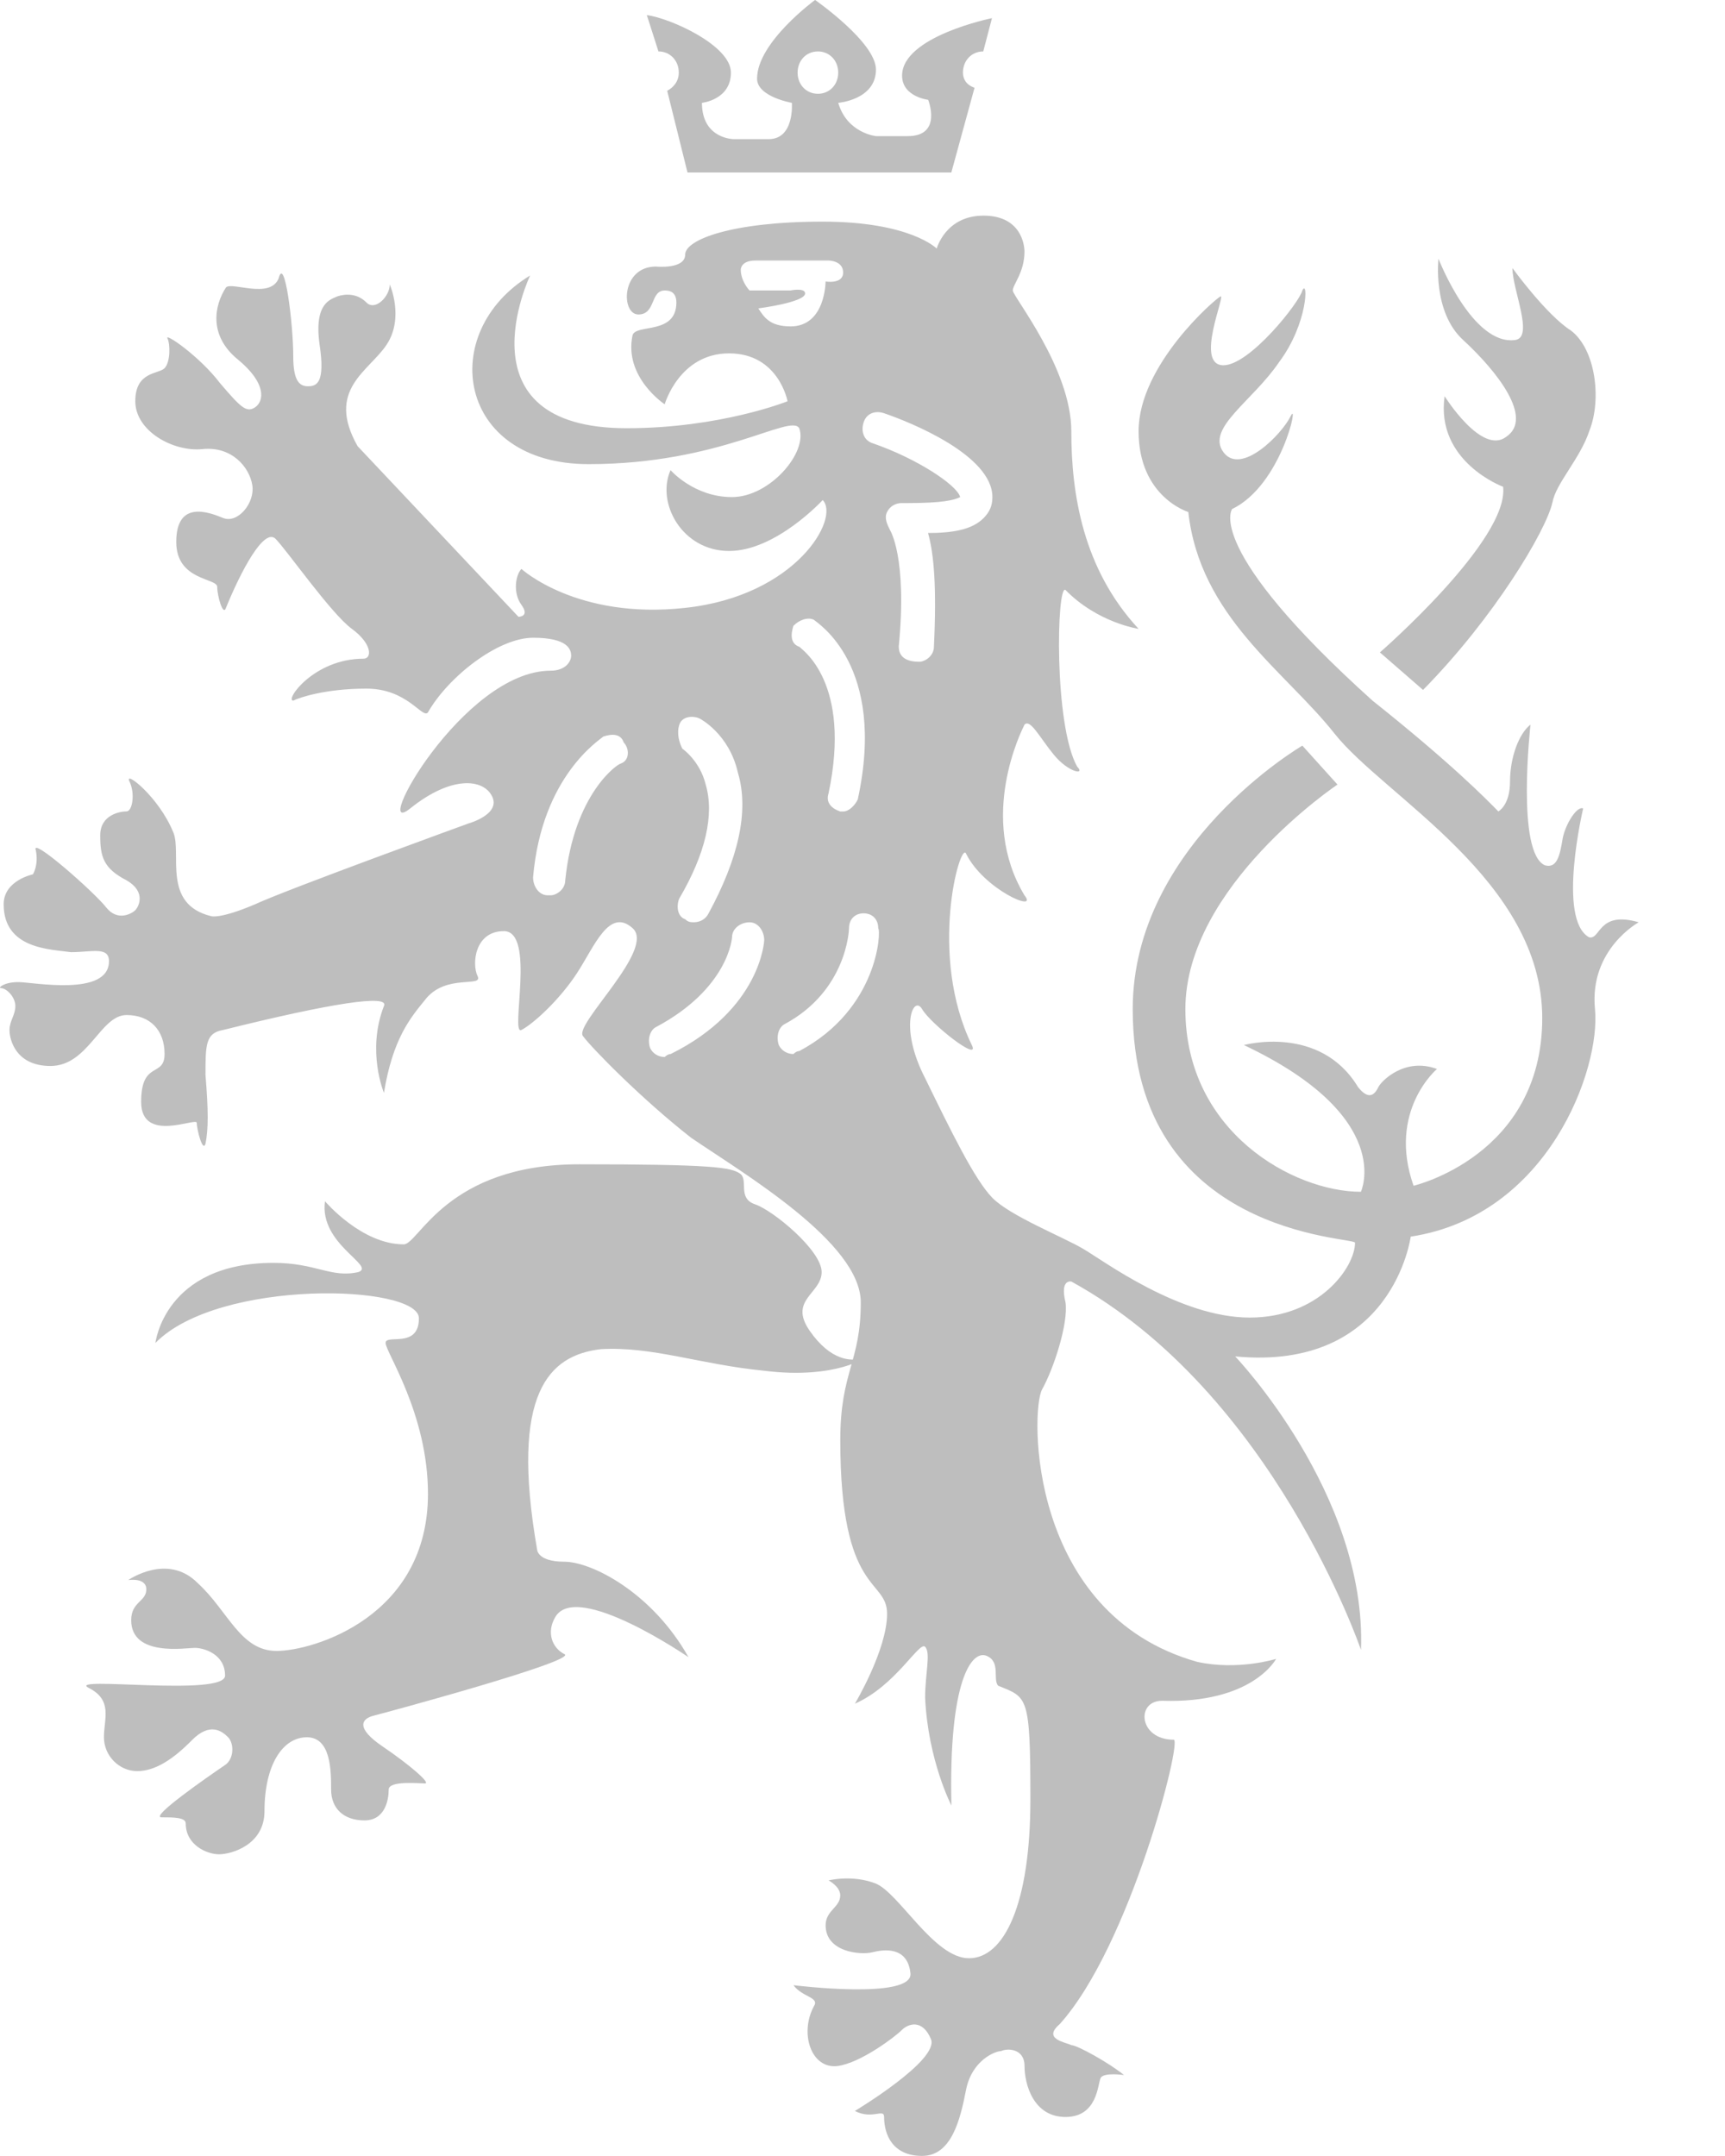 <svg version="1.1" viewBox="0 0 40 50" xmlns="http://www.w3.org/2000/svg">
<g fill="none" fill-rule="evenodd">
  <g transform="translate(-32 -26)" fill="#bebebe">
    <g transform="translate(32 25)">
      <g transform="translate(0 1)" fill-rule="nonzero">
        <path d="m19.966 31.5c-0.211 0.071-0.702 0.071-1.194-0.643-0.492-0.714 0.281-0.857 0.281-1.357s-1.124-1.429-1.545-1.571c-0.421-0.143-0.14-0.571-0.351-0.714-0.211-0.143-0.632-0.214-3.722-0.214-3.09 0-3.722 1.857-4.073 1.857-0.983 0-1.826-1-1.826-1-0.14 1 1.194 1.5 0.773 1.643-0.632 0.143-0.983-0.214-1.966-0.214-2.528 0-2.739 1.857-2.739 1.857 1.475-1.5 6.11-1.357 6.11-0.571 0 0.714-0.773 0.357-0.773 0.571 0 0.214 0.983 1.643 0.983 3.5 0 2.857-2.669 3.643-3.511 3.643s-1.124-0.929-1.826-1.571c-0.702-0.714-1.615-0.071-1.615-0.071s0.421-0.071 0.421 0.214c0 0.286-0.351 0.286-0.351 0.714 0 0.857 1.264 0.643 1.475 0.643s0.702 0.143 0.702 0.643-3.722 0-3.16 0.286c0.562 0.286 0.351 0.714 0.351 1.143s0.351 0.786 0.773 0.786 0.843-0.286 1.264-0.714c0.421-0.429 0.702-0.214 0.843-0.071 0.14 0.143 0.14 0.5-0.07 0.643-0.421 0.286-1.756 1.214-1.475 1.214 0.281 0 0.562 0 0.562 0.143 0 0.5 0.492 0.714 0.773 0.714s1.053-0.214 1.053-1c0-1.071 0.421-1.714 0.983-1.714 0.562 0 0.562 0.786 0.562 1.214s0.281 0.714 0.773 0.714 0.562-0.5 0.562-0.714 0.702-0.143 0.843-0.143c0.14 0-0.351-0.429-0.983-0.857s-0.492-0.643-0.211-0.714 4.776-1.286 4.424-1.429c-0.281-0.143-0.421-0.5-0.211-0.857 0.492-0.857 3.09 0.929 3.09 0.929-0.843-1.5-2.247-2.214-2.879-2.214s-0.632-0.286-0.632-0.286c-0.632-3.643 0.281-4.5 1.475-4.643 1.194-0.071 2.317 0.357 3.792 0.5 1.685 0.214 2.458-0.357 2.247-0.286z"/>
        <path d="m36 11.652c0.071-0.435 0.643-1.014 0.857-1.667 0.286-0.725 0.143-1.884-0.429-2.319-0.571-0.362-1.357-1.449-1.357-1.449 0 0.507 0.5 1.594 0.071 1.667-1 0.145-1.786-1.884-1.786-1.884s-0.143 1.232 0.571 1.884c0.786 0.725 1.643 1.812 1 2.246-0.571 0.435-1.429-0.942-1.429-0.942-0.214 1.522 1.357 2.101 1.357 2.101 0.143 1.232-2.857 3.841-2.857 3.841l1 0.87c1.643-1.667 2.857-3.696 3-4.348z"/>
        <path d="m38 21.389c-0.95-0.278-0.882 0.417-1.153 0.347-0.746-0.417-0.136-2.986-0.136-2.986-0.136-0.069-0.407 0.347-0.475 0.694-0.068 0.417-0.136 0.694-0.407 0.625-0.678-0.278-0.339-3.264-0.339-3.264-0.271 0.208-0.475 0.764-0.475 1.319s-0.271 0.694-0.271 0.694c-0.271-0.278-1.085-1.111-2.917-2.569-3.934-3.542-3.256-4.444-3.256-4.444 1.153-0.556 1.56-2.569 1.357-2.153-0.203 0.417-1.153 1.389-1.56 0.833-0.407-0.556 0.678-1.181 1.289-2.083 0.678-0.903 0.678-1.944 0.543-1.667-0.068 0.278-1.221 1.736-1.831 1.736-0.678 0 0.068-1.667-0.068-1.597s-1.899 1.597-1.899 3.125c0 1.528 1.153 1.875 1.153 1.875 0.271 2.431 2.238 3.681 3.391 5.139 1.153 1.458 4.816 3.403 4.816 6.597 0 3.194-2.984 3.889-2.984 3.889-0.61-1.736 0.543-2.708 0.543-2.708-0.746-0.278-1.289 0.278-1.357 0.417s-0.203 0.347-0.475 0c-0.882-1.458-2.645-0.972-2.645-0.972 3.527 1.667 2.713 3.403 2.713 3.403-1.56 0-4.07-1.389-4.07-4.236s3.527-5.208 3.527-5.208l-0.814-0.903s-3.934 2.292-3.934 6.111c0 5.278 5.155 5.278 5.155 5.417 0 0.556-0.814 1.736-2.442 1.736s-3.391-1.319-3.866-1.597c-0.475-0.278-1.696-0.764-2.103-1.181-0.407-0.417-0.95-1.528-1.56-2.778-0.61-1.181-0.271-1.944-0.068-1.597s1.357 1.25 1.153 0.833c-1.017-2.083-0.271-4.722-0.136-4.444 0.407 0.833 1.696 1.389 1.357 0.972-1.085-1.806-0.068-3.819 0-3.958 0.136-0.139 0.339 0.278 0.678 0.694s0.746 0.486 0.543 0.278c-0.543-0.972-0.475-4.236-0.271-4.097 0.746 0.764 1.696 0.903 1.696 0.903-1.289-1.389-1.56-3.125-1.56-4.583 0-1.458-1.357-3.125-1.357-3.264s0.271-0.417 0.271-0.903c0-0.139-0.068-0.833-0.95-0.833s-1.085 0.764-1.085 0.764-0.61-0.625-2.645-0.625c-2.103 0-3.188 0.417-3.188 0.764s-0.678 0.278-0.678 0.278c-0.814 0-0.814 1.111-0.407 1.111 0.407 0 0.271-0.556 0.61-0.556 0.068 0 0.271 0 0.271 0.278 0 0.764-0.95 0.486-1.017 0.764-0.203 0.972 0.746 1.597 0.746 1.597s0.339-1.181 1.492-1.181 1.357 1.111 1.357 1.111-1.56 0.625-3.731 0.625c-3.934 0-2.238-3.542-2.238-3.542-2.171 1.319-1.696 4.375 1.357 4.375 3.052 0 4.68-1.181 4.883-0.833 0.203 0.556-0.678 1.597-1.56 1.597-0.882 0-1.424-0.625-1.424-0.625-0.339 0.764 0.271 1.875 1.357 1.875s2.171-1.181 2.171-1.181c0.407 0.417-0.61 2.222-3.188 2.5-2.51 0.278-3.798-0.903-3.798-0.903-0.136 0.139-0.203 0.556 0 0.833s-0.068 0.278-0.068 0.278l-3.731-3.958c-0.746-1.319 0.271-1.736 0.678-2.361s0.068-1.389 0.068-1.389c0 0.278-0.339 0.625-0.543 0.417s-0.475-0.208-0.678-0.139c-0.136 0.069-0.543 0.139-0.407 1.111 0.136 0.903-0.068 0.972-0.271 0.972s-0.339-0.139-0.339-0.694c0-0.764-0.203-2.361-0.339-1.806-0.203 0.486-1.085 0.069-1.221 0.208-0.271 0.417-0.407 1.111 0.271 1.667 0.678 0.556 0.61 0.972 0.407 1.111-0.203 0.139-0.339 0-0.814-0.556-0.475-0.625-1.289-1.181-1.221-1.042 0.068 0.139 0.068 0.556-0.068 0.694-0.136 0.139-0.678 0.069-0.678 0.764 0 0.694 0.882 1.181 1.56 1.111 0.678-0.069 1.085 0.417 1.153 0.833 0.068 0.417-0.339 0.903-0.678 0.764-0.339-0.139-1.085-0.417-1.085 0.556 0 0.903 0.95 0.833 0.95 1.042s0.136 0.694 0.203 0.486c0.339-0.833 0.882-1.875 1.153-1.597s1.289 1.736 1.764 2.083c0.475 0.347 0.475 0.694 0.271 0.694-1.153 0-1.831 0.972-1.628 0.972 0.136-0.069 0.746-0.278 1.696-0.278s1.289 0.694 1.424 0.556c0.475-0.833 1.628-1.736 2.442-1.736 0.814 0 0.882 0.278 0.882 0.417s-0.136 0.347-0.475 0.347c-2.035 0-4.205 3.958-3.256 3.194 0.95-0.764 1.696-0.694 1.899-0.278 0.203 0.417-0.543 0.625-0.543 0.625s-4.205 1.528-4.951 1.875c-0.814 0.347-1.017 0.278-1.017 0.278-1.153-0.278-0.678-1.458-0.882-1.944-0.339-0.833-1.153-1.458-1.017-1.181 0.136 0.278 0.068 0.694-0.068 0.694-0.136 0-0.61 0.069-0.61 0.556s0.068 0.764 0.61 1.042c0.475 0.278 0.271 0.625 0.203 0.694-0.068 0.069-0.407 0.278-0.678-0.069-0.271-0.347-1.764-1.667-1.628-1.319 0.068 0.347-0.068 0.556-0.068 0.556s-0.678 0.139-0.678 0.694c0 1.042 1.085 1.042 1.56 1.111 0.475 0 0.882-0.139 0.882 0.208 0 0.833-1.764 0.486-2.103 0.486-0.339 0-0.475 0.139-0.407 0.139 0.136 0 0.339 0.208 0.339 0.417 0 0.208-0.136 0.347-0.136 0.556s0.136 0.833 0.95 0.833c0.882 0 1.153-1.181 1.764-1.181 0.543 0 0.882 0.347 0.882 0.903 0 0.556-0.543 0.139-0.543 1.111 0 0.972 1.289 0.347 1.289 0.486s0.136 0.694 0.203 0.486c0.068-0.347 0.068-0.764 0-1.597 0-0.694 0-0.972 0.407-1.042 2.51-0.625 3.866-0.833 3.731-0.556-0.407 1.042 0 2.014 0 2.014 0.203-1.25 0.61-1.736 0.95-2.153 0.475-0.625 1.357-0.278 1.221-0.556s-0.068-1.042 0.61-1.042c0.746 0 0.136 2.431 0.407 2.292 0.271-0.139 0.882-0.694 1.289-1.319 0.407-0.625 0.746-1.528 1.289-1.042s-1.357 2.222-1.153 2.5c0.203 0.278 1.357 1.458 2.51 2.361 1.221 0.833 3.934 2.431 3.934 3.819s-0.475 1.597-0.475 3.194c0 3.611 1.085 3.194 1.085 4.028 0 0.833-0.746 2.083-0.746 2.083 0.95-0.417 1.492-1.458 1.628-1.319 0.136 0.139 0 0.625 0 1.181 0.068 1.458 0.61 2.5 0.61 2.5-0.068-2.917 0.475-3.611 0.814-3.472 0.339 0.139 0.136 0.556 0.271 0.694 0.678 0.278 0.746 0.208 0.746 2.639 0 2.431-0.61 3.681-1.424 3.681-0.814 0-1.628-1.528-2.171-1.736-0.543-0.208-1.085-0.069-1.085-0.069s0.271 0.139 0.271 0.347c0 0.278-0.339 0.347-0.339 0.694 0 0.625 0.814 0.694 1.085 0.625 0.271-0.069 0.814-0.139 0.882 0.486s-2.713 0.278-2.713 0.278c0.203 0.278 0.61 0.278 0.475 0.486-0.339 0.625-0.068 1.458 0.543 1.389 0.543-0.069 1.357-0.694 1.492-0.833s0.475-0.278 0.678 0.208c0.203 0.486-1.764 1.667-1.764 1.667 0.407 0.208 0.678-0.069 0.678 0.139 0 0.417 0.203 0.903 0.882 0.903 0.678 0 0.882-0.833 1.017-1.528 0.136-0.694 0.678-0.903 0.814-0.903 0.136-0.069 0.543-0.069 0.543 0.347 0 0.417 0.203 1.181 0.95 1.181 0.746 0 0.746-0.764 0.814-0.903 0.068-0.139 0.543-0.069 0.543-0.069-0.339-0.278-1.085-0.694-1.221-0.694-0.136-0.069-0.678-0.139-0.271-0.486 1.628-1.806 2.849-6.597 2.645-6.597-0.814 0-0.882-0.903-0.271-0.903 2.103 0.069 2.645-0.972 2.645-0.972s-0.882 0.278-1.831 0.069c-3.934-1.111-3.866-5.833-3.595-6.319 0.271-0.486 0.61-1.528 0.543-2.014-0.136-0.556 0.136-0.486 0.136-0.486 4.68 2.569 6.715 8.542 6.715 8.542 0.136-3.611-2.917-6.806-2.917-6.806 3.663 0.347 4.07-2.778 4.07-2.778 3.188-0.486 4.409-3.889 4.273-5.278-0.136-1.389 1.017-2.014 1.017-2.014zm-23.604-3.681c-0.068 0-1.085 0.694-1.289 2.708 0 0.208-0.203 0.347-0.339 0.347h-0.068c-0.203 0-0.339-0.208-0.339-0.417 0.203-2.361 1.56-3.194 1.628-3.264 0.203-0.069 0.407-0.069 0.475 0.139 0.136 0.139 0.136 0.417-0.068 0.486zm3.934-10.139c-0.475 0-0.61-0.208-0.746-0.417 0 0 1.085-0.139 1.085-0.347 0-0.139-0.339-0.069-0.339-0.069h-0.95s-0.203-0.208-0.203-0.486c0 0 0-0.208 0.339-0.208h1.696s0.339 0 0.339 0.278c0 0.278-0.407 0.208-0.407 0.208s0 1.042-0.814 1.042zm0.068 6.944c0.136-0.139 0.339-0.208 0.475-0.139 0.068 0.069 1.696 1.042 1.017 4.167-0.068 0.139-0.203 0.278-0.339 0.278h-0.068c-0.203-0.069-0.339-0.208-0.271-0.417 0.543-2.569-0.61-3.333-0.678-3.403-0.203-0.069-0.203-0.278-0.136-0.486zm-2.645 2.292c0.068-0.208 0.339-0.208 0.475-0.139 0 0 0.678 0.347 0.882 1.25 0.271 0.903 0 2.014-0.678 3.264-0.068 0.139-0.203 0.208-0.339 0.208-0.068 0-0.136 0-0.203-0.069-0.203-0.069-0.203-0.347-0.136-0.486 0.61-1.042 0.814-1.944 0.61-2.639-0.136-0.556-0.543-0.833-0.543-0.833-0.068-0.139-0.136-0.347-0.068-0.556zm-0.203 7.639c-0.068 0-0.136 0.069-0.136 0.069-0.136 0-0.271-0.069-0.339-0.208-0.068-0.208 0-0.417 0.136-0.486 1.696-0.903 1.764-2.083 1.764-2.083 0-0.208 0.203-0.347 0.407-0.347 0.203 0 0.339 0.208 0.339 0.417 0 0-0.068 1.597-2.171 2.639zm2.984-0.069c-0.068 0-0.136 0.069-0.136 0.069-0.136 0-0.271-0.069-0.339-0.208-0.068-0.208 0-0.417 0.136-0.486 1.424-0.764 1.492-2.153 1.492-2.222 0-0.208 0.136-0.347 0.339-0.347s0.339 0.139 0.339 0.347c0.068 0.069 0 1.875-1.831 2.847zm2.306-9.375c0.203-2.083-0.203-2.708-0.203-2.708-0.068-0.139-0.136-0.278-0.068-0.417s0.203-0.208 0.339-0.208h0.136c0.814 0 1.085-0.069 1.221-0.139-0.068-0.278-1.017-0.903-2.035-1.25-0.203-0.069-0.271-0.278-0.203-0.486 0.068-0.208 0.271-0.278 0.475-0.208 0.61 0.208 2.51 0.972 2.51 1.944 0 0.208-0.068 0.347-0.203 0.486-0.271 0.278-0.746 0.347-1.289 0.347 0.136 0.486 0.203 1.25 0.136 2.639 0 0.208-0.203 0.347-0.339 0.347-0.339 0-0.475-0.139-0.475-0.347z"/>
        <path d="m15.269 1.193c0.269 0 0.471 0.211 0.471 0.491 0 0.211-0.134 0.351-0.269 0.421l0.471 1.895h6.118l0.538-1.965c-0.202-0.07-0.269-0.211-0.269-0.351 0-0.281 0.202-0.491 0.471-0.491l0.202-0.772s-2.084 0.421-2.084 1.333c0 0.491 0.605 0.561 0.605 0.561s0.336 0.842-0.471 0.842h-0.74s-0.672-0.07-0.874-0.772c0 0 0.874-0.07 0.874-0.772 0-0.632-1.412-1.614-1.412-1.614s-1.345 0.982-1.345 1.825c0 0.421 0.807 0.561 0.807 0.561s0.067 0.842-0.538 0.842h-0.807s-0.74 0-0.74-0.842c0 0 0.672-0.07 0.672-0.702 0-0.632-1.412-1.263-1.95-1.333l0.269 0.842c-0.067 0-0.067 0 0 0zm3.697 0c0.269 0 0.471 0.211 0.471 0.491 0 0.281-0.202 0.491-0.471 0.491-0.269 0-0.471-0.211-0.471-0.491 0-0.281 0.202-0.491 0.471-0.491z"/>
      </g>
    </g>
  </g>
</g>
</svg>
